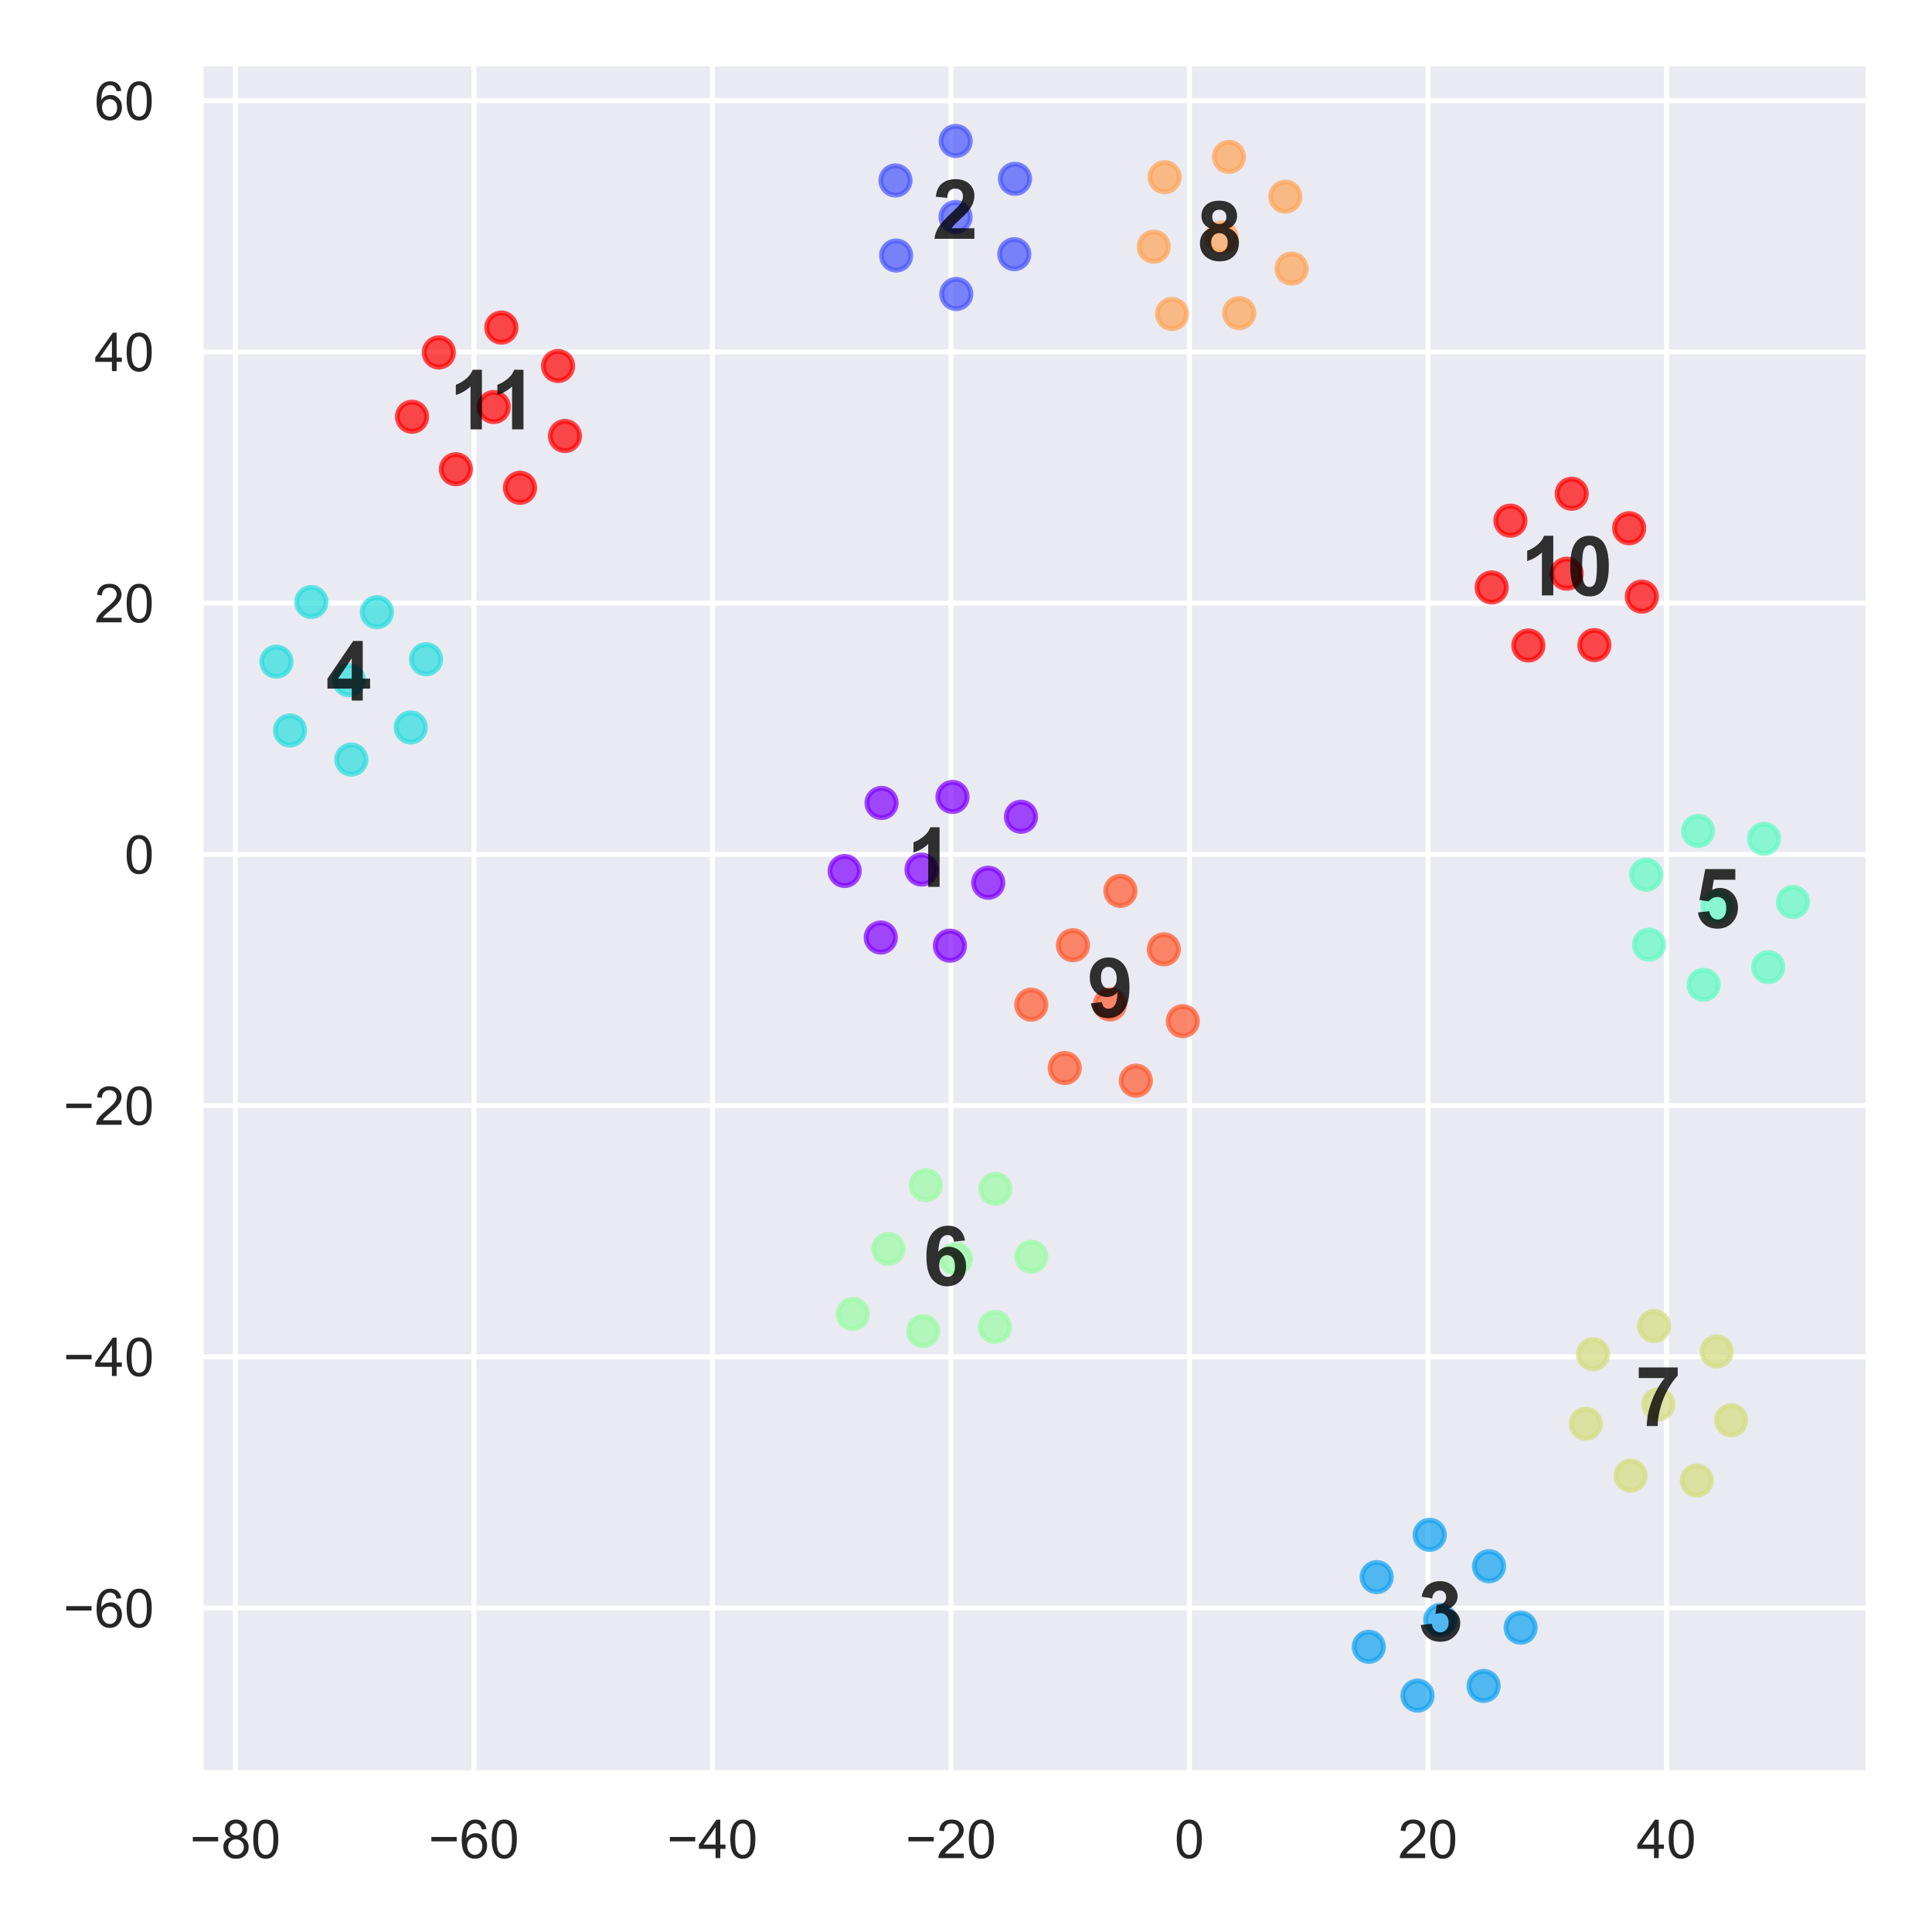 <?xml version="1.0" encoding="utf-8" standalone="no"?>
<!DOCTYPE svg PUBLIC "-//W3C//DTD SVG 1.1//EN"
  "http://www.w3.org/Graphics/SVG/1.1/DTD/svg11.dtd">
<!-- Created with matplotlib (https://matplotlib.org/) -->
<svg height="396pt" version="1.1" viewBox="0 0 396 396" width="396pt" xmlns="http://www.w3.org/2000/svg" xmlns:xlink="http://www.w3.org/1999/xlink">
 <defs>
  <style type="text/css">*{stroke-linecap:butt;stroke-linejoin:round;}</style>
 </defs>
 <g id="figure_1">
  <g id="patch_1">
   <path d="M 0 396 
L 396 396 
L 396 0 
L 0 0 
z
" style="fill:#ffffff;"/>
  </g>
  <g id="axes_1">
   <g id="patch_2">
    <path d="M 41.119 363.48 
L 383.04 363.48 
L 383.04 12.96 
L 41.119 12.96 
z
" style="fill:#eaeaf2;"/>
   </g>
   <g id="matplotlib.axis_1">
    <g id="xtick_1">
     <g id="line2d_1">
      <path clip-path="url(#p558b349520)" d="M 48.24 363.48 
L 48.24 12.96 
" style="fill:none;stroke:#ffffff;stroke-linecap:round;"/>
     </g>
     <g id="text_1">
      <!-- −80 -->
      <g style="fill:#262626;" transform="translate(38.911 380.854)scale(0.11 -0.11)">
       <defs>
        <path d="M 52.828 31.203 
L 5.562 31.203 
L 5.562 39.406 
L 52.828 39.406 
z
" id="ArialMT-8722"/>
        <path d="M 17.672 38.812 
Q 12.203 40.828 9.562 44.531 
Q 6.938 48.25 6.938 53.422 
Q 6.938 61.234 12.547 66.547 
Q 18.172 71.875 27.484 71.875 
Q 36.859 71.875 42.578 66.422 
Q 48.297 60.984 48.297 53.172 
Q 48.297 48.188 45.672 44.5 
Q 43.062 40.828 37.75 38.812 
Q 44.344 36.672 47.781 31.875 
Q 51.219 27.094 51.219 20.453 
Q 51.219 11.281 44.719 5.031 
Q 38.234 -1.219 27.641 -1.219 
Q 17.047 -1.219 10.547 5.047 
Q 4.047 11.328 4.047 20.703 
Q 4.047 27.688 7.594 32.391 
Q 11.141 37.109 17.672 38.812 
z
M 15.922 53.719 
Q 15.922 48.641 19.188 45.406 
Q 22.469 42.188 27.688 42.188 
Q 32.766 42.188 36.016 45.375 
Q 39.266 48.578 39.266 53.219 
Q 39.266 58.062 35.906 61.359 
Q 32.562 64.656 27.594 64.656 
Q 22.562 64.656 19.234 61.422 
Q 15.922 58.203 15.922 53.719 
z
M 13.094 20.656 
Q 13.094 16.891 14.875 13.375 
Q 16.656 9.859 20.172 7.922 
Q 23.688 6 27.734 6 
Q 34.031 6 38.125 10.047 
Q 42.234 14.109 42.234 20.359 
Q 42.234 26.703 38.016 30.859 
Q 33.797 35.016 27.438 35.016 
Q 21.234 35.016 17.156 30.906 
Q 13.094 26.812 13.094 20.656 
z
" id="ArialMT-56"/>
        <path d="M 4.156 35.297 
Q 4.156 48 6.766 55.734 
Q 9.375 63.484 14.516 67.672 
Q 19.672 71.875 27.484 71.875 
Q 33.25 71.875 37.594 69.547 
Q 41.938 67.234 44.766 62.859 
Q 47.609 58.5 49.219 52.219 
Q 50.828 45.953 50.828 35.297 
Q 50.828 22.703 48.234 14.969 
Q 45.656 7.234 40.5 3 
Q 35.359 -1.219 27.484 -1.219 
Q 17.141 -1.219 11.234 6.203 
Q 4.156 15.141 4.156 35.297 
z
M 13.188 35.297 
Q 13.188 17.672 17.312 11.828 
Q 21.438 6 27.484 6 
Q 33.547 6 37.672 11.859 
Q 41.797 17.719 41.797 35.297 
Q 41.797 52.984 37.672 58.781 
Q 33.547 64.594 27.391 64.594 
Q 21.344 64.594 17.719 59.469 
Q 13.188 52.938 13.188 35.297 
z
" id="ArialMT-48"/>
       </defs>
       <use xlink:href="#ArialMT-8722"/>
       <use x="58.398" xlink:href="#ArialMT-56"/>
       <use x="114.014" xlink:href="#ArialMT-48"/>
      </g>
     </g>
    </g>
    <g id="xtick_2">
     <g id="line2d_2">
      <path clip-path="url(#p558b349520)" d="M 97.131 363.48 
L 97.131 12.96 
" style="fill:none;stroke:#ffffff;stroke-linecap:round;"/>
     </g>
     <g id="text_2">
      <!-- −60 -->
      <g style="fill:#262626;" transform="translate(87.801 380.854)scale(0.11 -0.11)">
       <defs>
        <path d="M 49.75 54.047 
L 41.016 53.375 
Q 39.844 58.547 37.703 60.891 
Q 34.125 64.656 28.906 64.656 
Q 24.703 64.656 21.531 62.312 
Q 17.391 59.281 14.984 53.469 
Q 12.594 47.656 12.5 36.922 
Q 15.672 41.75 20.266 44.094 
Q 24.859 46.438 29.891 46.438 
Q 38.672 46.438 44.844 39.969 
Q 51.031 33.5 51.031 23.25 
Q 51.031 16.5 48.125 10.719 
Q 45.219 4.938 40.141 1.859 
Q 35.062 -1.219 28.609 -1.219 
Q 17.625 -1.219 10.688 6.859 
Q 3.766 14.938 3.766 33.5 
Q 3.766 54.25 11.422 63.672 
Q 18.109 71.875 29.438 71.875 
Q 37.891 71.875 43.281 67.141 
Q 48.688 62.406 49.75 54.047 
z
M 13.875 23.188 
Q 13.875 18.656 15.797 14.5 
Q 17.719 10.359 21.188 8.172 
Q 24.656 6 28.469 6 
Q 34.031 6 38.031 10.484 
Q 42.047 14.984 42.047 22.703 
Q 42.047 30.125 38.078 34.391 
Q 34.125 38.672 28.125 38.672 
Q 22.172 38.672 18.016 34.391 
Q 13.875 30.125 13.875 23.188 
z
" id="ArialMT-54"/>
       </defs>
       <use xlink:href="#ArialMT-8722"/>
       <use x="58.398" xlink:href="#ArialMT-54"/>
       <use x="114.014" xlink:href="#ArialMT-48"/>
      </g>
     </g>
    </g>
    <g id="xtick_3">
     <g id="line2d_3">
      <path clip-path="url(#p558b349520)" d="M 146.021 363.48 
L 146.021 12.96 
" style="fill:none;stroke:#ffffff;stroke-linecap:round;"/>
     </g>
     <g id="text_3">
      <!-- −40 -->
      <g style="fill:#262626;" transform="translate(136.692 380.854)scale(0.11 -0.11)">
       <defs>
        <path d="M 32.328 0 
L 32.328 17.141 
L 1.266 17.141 
L 1.266 25.203 
L 33.938 71.578 
L 41.109 71.578 
L 41.109 25.203 
L 50.781 25.203 
L 50.781 17.141 
L 41.109 17.141 
L 41.109 0 
z
M 32.328 25.203 
L 32.328 57.469 
L 9.906 25.203 
z
" id="ArialMT-52"/>
       </defs>
       <use xlink:href="#ArialMT-8722"/>
       <use x="58.398" xlink:href="#ArialMT-52"/>
       <use x="114.014" xlink:href="#ArialMT-48"/>
      </g>
     </g>
    </g>
    <g id="xtick_4">
     <g id="line2d_4">
      <path clip-path="url(#p558b349520)" d="M 194.911 363.48 
L 194.911 12.96 
" style="fill:none;stroke:#ffffff;stroke-linecap:round;"/>
     </g>
     <g id="text_4">
      <!-- −20 -->
      <g style="fill:#262626;" transform="translate(185.582 380.854)scale(0.11 -0.11)">
       <defs>
        <path d="M 50.344 8.453 
L 50.344 0 
L 3.031 0 
Q 2.938 3.172 4.047 6.109 
Q 5.859 10.938 9.828 15.625 
Q 13.812 20.312 21.344 26.469 
Q 33.016 36.031 37.109 41.625 
Q 41.219 47.219 41.219 52.203 
Q 41.219 57.422 37.469 61 
Q 33.734 64.594 27.734 64.594 
Q 21.391 64.594 17.578 60.781 
Q 13.766 56.984 13.719 50.25 
L 4.688 51.172 
Q 5.609 61.281 11.656 66.578 
Q 17.719 71.875 27.938 71.875 
Q 38.234 71.875 44.234 66.156 
Q 50.25 60.453 50.25 52 
Q 50.25 47.703 48.484 43.547 
Q 46.734 39.406 42.656 34.812 
Q 38.578 30.219 29.109 22.219 
Q 21.188 15.578 18.938 13.203 
Q 16.703 10.844 15.234 8.453 
z
" id="ArialMT-50"/>
       </defs>
       <use xlink:href="#ArialMT-8722"/>
       <use x="58.398" xlink:href="#ArialMT-50"/>
       <use x="114.014" xlink:href="#ArialMT-48"/>
      </g>
     </g>
    </g>
    <g id="xtick_5">
     <g id="line2d_5">
      <path clip-path="url(#p558b349520)" d="M 243.802 363.48 
L 243.802 12.96 
" style="fill:none;stroke:#ffffff;stroke-linecap:round;"/>
     </g>
     <g id="text_5">
      <!-- 0 -->
      <g style="fill:#262626;" transform="translate(240.743 380.854)scale(0.11 -0.11)">
       <use xlink:href="#ArialMT-48"/>
      </g>
     </g>
    </g>
    <g id="xtick_6">
     <g id="line2d_6">
      <path clip-path="url(#p558b349520)" d="M 292.692 363.48 
L 292.692 12.96 
" style="fill:none;stroke:#ffffff;stroke-linecap:round;"/>
     </g>
     <g id="text_6">
      <!-- 20 -->
      <g style="fill:#262626;" transform="translate(286.575 380.854)scale(0.11 -0.11)">
       <use xlink:href="#ArialMT-50"/>
       <use x="55.615" xlink:href="#ArialMT-48"/>
      </g>
     </g>
    </g>
    <g id="xtick_7">
     <g id="line2d_7">
      <path clip-path="url(#p558b349520)" d="M 341.582 363.48 
L 341.582 12.96 
" style="fill:none;stroke:#ffffff;stroke-linecap:round;"/>
     </g>
     <g id="text_7">
      <!-- 40 -->
      <g style="fill:#262626;" transform="translate(335.465 380.854)scale(0.11 -0.11)">
       <use xlink:href="#ArialMT-52"/>
       <use x="55.615" xlink:href="#ArialMT-48"/>
      </g>
     </g>
    </g>
   </g>
   <g id="matplotlib.axis_2">
    <g id="ytick_1">
     <g id="line2d_8">
      <path clip-path="url(#p558b349520)" d="M 41.119 329.6 
L 383.04 329.6 
" style="fill:none;stroke:#ffffff;stroke-linecap:round;"/>
     </g>
     <g id="text_8">
      <!-- −60 -->
      <g style="fill:#262626;" transform="translate(12.96 333.537)scale(0.11 -0.11)">
       <use xlink:href="#ArialMT-8722"/>
       <use x="58.398" xlink:href="#ArialMT-54"/>
       <use x="114.014" xlink:href="#ArialMT-48"/>
      </g>
     </g>
    </g>
    <g id="ytick_2">
     <g id="line2d_9">
      <path clip-path="url(#p558b349520)" d="M 41.119 278.105 
L 383.04 278.105 
" style="fill:none;stroke:#ffffff;stroke-linecap:round;"/>
     </g>
     <g id="text_9">
      <!-- −40 -->
      <g style="fill:#262626;" transform="translate(12.96 282.042)scale(0.11 -0.11)">
       <use xlink:href="#ArialMT-8722"/>
       <use x="58.398" xlink:href="#ArialMT-52"/>
       <use x="114.014" xlink:href="#ArialMT-48"/>
      </g>
     </g>
    </g>
    <g id="ytick_3">
     <g id="line2d_10">
      <path clip-path="url(#p558b349520)" d="M 41.119 226.61 
L 383.04 226.61 
" style="fill:none;stroke:#ffffff;stroke-linecap:round;"/>
     </g>
     <g id="text_10">
      <!-- −20 -->
      <g style="fill:#262626;" transform="translate(12.96 230.547)scale(0.11 -0.11)">
       <use xlink:href="#ArialMT-8722"/>
       <use x="58.398" xlink:href="#ArialMT-50"/>
       <use x="114.014" xlink:href="#ArialMT-48"/>
      </g>
     </g>
    </g>
    <g id="ytick_4">
     <g id="line2d_11">
      <path clip-path="url(#p558b349520)" d="M 41.119 175.116 
L 383.04 175.116 
" style="fill:none;stroke:#ffffff;stroke-linecap:round;"/>
     </g>
     <g id="text_11">
      <!-- 0 -->
      <g style="fill:#262626;" transform="translate(25.502 179.052)scale(0.11 -0.11)">
       <use xlink:href="#ArialMT-48"/>
      </g>
     </g>
    </g>
    <g id="ytick_5">
     <g id="line2d_12">
      <path clip-path="url(#p558b349520)" d="M 41.119 123.621 
L 383.04 123.621 
" style="fill:none;stroke:#ffffff;stroke-linecap:round;"/>
     </g>
     <g id="text_12">
      <!-- 20 -->
      <g style="fill:#262626;" transform="translate(19.385 127.558)scale(0.11 -0.11)">
       <use xlink:href="#ArialMT-50"/>
       <use x="55.615" xlink:href="#ArialMT-48"/>
      </g>
     </g>
    </g>
    <g id="ytick_6">
     <g id="line2d_13">
      <path clip-path="url(#p558b349520)" d="M 41.119 72.126 
L 383.04 72.126 
" style="fill:none;stroke:#ffffff;stroke-linecap:round;"/>
     </g>
     <g id="text_13">
      <!-- 40 -->
      <g style="fill:#262626;" transform="translate(19.385 76.063)scale(0.11 -0.11)">
       <use xlink:href="#ArialMT-52"/>
       <use x="55.615" xlink:href="#ArialMT-48"/>
      </g>
     </g>
    </g>
    <g id="ytick_7">
     <g id="line2d_14">
      <path clip-path="url(#p558b349520)" d="M 41.119 20.631 
L 383.04 20.631 
" style="fill:none;stroke:#ffffff;stroke-linecap:round;"/>
     </g>
     <g id="text_14">
      <!-- 60 -->
      <g style="fill:#262626;" transform="translate(19.385 24.568)scale(0.11 -0.11)">
       <use xlink:href="#ArialMT-54"/>
       <use x="55.615" xlink:href="#ArialMT-48"/>
      </g>
     </g>
    </g>
   </g>
   <g id="PathCollection_1">
    <defs>
     <path d="M 0 3 
C 0.796 3 1.559 2.684 2.121 2.121 
C 2.684 1.559 3 0.796 3 0 
C 3 -0.796 2.684 -1.559 2.121 -2.121 
C 1.559 -2.684 0.796 -3 0 -3 
C -0.796 -3 -1.559 -2.684 -2.121 -2.121 
C -2.684 -1.559 -3 -0.796 -3 0 
C -3 0.796 -2.684 1.559 -2.121 2.121 
C -1.559 2.684 -0.796 3 0 3 
z
" id="m16066dc196" style="stroke:#8000ff;stroke-opacity:0.7;"/>
    </defs>
    <g clip-path="url(#p558b349520)">
     <use style="fill:#8000ff;fill-opacity:0.7;stroke:#8000ff;stroke-opacity:0.7;" x="194.699" xlink:href="#m16066dc196" y="193.841"/>
     <use style="fill:#8000ff;fill-opacity:0.7;stroke:#8000ff;stroke-opacity:0.7;" x="180.525" xlink:href="#m16066dc196" y="192.158"/>
     <use style="fill:#8000ff;fill-opacity:0.7;stroke:#8000ff;stroke-opacity:0.7;" x="180.69" xlink:href="#m16066dc196" y="164.579"/>
     <use style="fill:#8000ff;fill-opacity:0.7;stroke:#8000ff;stroke-opacity:0.7;" x="195.23" xlink:href="#m16066dc196" y="163.347"/>
     <use style="fill:#8000ff;fill-opacity:0.7;stroke:#8000ff;stroke-opacity:0.7;" x="202.56" xlink:href="#m16066dc196" y="180.935"/>
     <use style="fill:#8000ff;fill-opacity:0.7;stroke:#8000ff;stroke-opacity:0.7;" x="188.881" xlink:href="#m16066dc196" y="178.232"/>
     <use style="fill:#8000ff;fill-opacity:0.7;stroke:#8000ff;stroke-opacity:0.7;" x="209.264" xlink:href="#m16066dc196" y="167.409"/>
     <use style="fill:#8000ff;fill-opacity:0.7;stroke:#8000ff;stroke-opacity:0.7;" x="173.128" xlink:href="#m16066dc196" y="178.523"/>
    </g>
   </g>
   <g id="PathCollection_2">
    <defs>
     <path d="M 0 3 
C 0.796 3 1.559 2.684 2.121 2.121 
C 2.684 1.559 3 0.796 3 0 
C 3 -0.796 2.684 -1.559 2.121 -2.121 
C 1.559 -2.684 0.796 -3 0 -3 
C -0.796 -3 -1.559 -2.684 -2.121 -2.121 
C -2.684 -1.559 -3 -0.796 -3 0 
C -3 0.796 -2.684 1.559 -2.121 2.121 
C -1.559 2.684 -0.796 3 0 3 
z
" id="m32c83f3b11" style="stroke:#4856fb;stroke-opacity:0.7;"/>
    </defs>
    <g clip-path="url(#p558b349520)">
     <use style="fill:#4856fb;fill-opacity:0.7;stroke:#4856fb;stroke-opacity:0.7;" x="183.541" xlink:href="#m32c83f3b11" y="36.99"/>
     <use style="fill:#4856fb;fill-opacity:0.7;stroke:#4856fb;stroke-opacity:0.7;" x="183.68" xlink:href="#m32c83f3b11" y="52.373"/>
     <use style="fill:#4856fb;fill-opacity:0.7;stroke:#4856fb;stroke-opacity:0.7;" x="207.901" xlink:href="#m32c83f3b11" y="52.099"/>
     <use style="fill:#4856fb;fill-opacity:0.7;stroke:#4856fb;stroke-opacity:0.7;" x="208.037" xlink:href="#m32c83f3b11" y="36.654"/>
     <use style="fill:#4856fb;fill-opacity:0.7;stroke:#4856fb;stroke-opacity:0.7;" x="195.858" xlink:href="#m32c83f3b11" y="44.492"/>
     <use style="fill:#4856fb;fill-opacity:0.7;stroke:#4856fb;stroke-opacity:0.7;" x="195.883" xlink:href="#m32c83f3b11" y="28.893"/>
     <use style="fill:#4856fb;fill-opacity:0.7;stroke:#4856fb;stroke-opacity:0.7;" x="196.009" xlink:href="#m32c83f3b11" y="60.257"/>
    </g>
   </g>
   <g id="PathCollection_3">
    <defs>
     <path d="M 0 3 
C 0.796 3 1.559 2.684 2.121 2.121 
C 2.684 1.559 3 0.796 3 0 
C 3 -0.796 2.684 -1.559 2.121 -2.121 
C 1.559 -2.684 0.796 -3 0 -3 
C -0.796 -3 -1.559 -2.684 -2.121 -2.121 
C -2.684 -1.559 -3 -0.796 -3 0 
C -3 0.796 -2.684 1.559 -2.121 2.121 
C -1.559 2.684 -0.796 3 0 3 
z
" id="m7071dc81ec" style="stroke:#10a2f0;stroke-opacity:0.7;"/>
    </defs>
    <g clip-path="url(#p558b349520)">
     <use style="fill:#10a2f0;fill-opacity:0.7;stroke:#10a2f0;stroke-opacity:0.7;" x="311.676" xlink:href="#m7071dc81ec" y="333.621"/>
     <use style="fill:#10a2f0;fill-opacity:0.7;stroke:#10a2f0;stroke-opacity:0.7;" x="295.209" xlink:href="#m7071dc81ec" y="332.046"/>
     <use style="fill:#10a2f0;fill-opacity:0.7;stroke:#10a2f0;stroke-opacity:0.7;" x="290.543" xlink:href="#m7071dc81ec" y="347.547"/>
     <use style="fill:#10a2f0;fill-opacity:0.7;stroke:#10a2f0;stroke-opacity:0.7;" x="305.199" xlink:href="#m7071dc81ec" y="321.027"/>
     <use style="fill:#10a2f0;fill-opacity:0.7;stroke:#10a2f0;stroke-opacity:0.7;" x="293.044" xlink:href="#m7071dc81ec" y="314.591"/>
     <use style="fill:#10a2f0;fill-opacity:0.7;stroke:#10a2f0;stroke-opacity:0.7;" x="304.092" xlink:href="#m7071dc81ec" y="345.565"/>
     <use style="fill:#10a2f0;fill-opacity:0.7;stroke:#10a2f0;stroke-opacity:0.7;" x="282.176" xlink:href="#m7071dc81ec" y="323.253"/>
     <use style="fill:#10a2f0;fill-opacity:0.7;stroke:#10a2f0;stroke-opacity:0.7;" x="280.56" xlink:href="#m7071dc81ec" y="337.544"/>
    </g>
   </g>
   <g id="PathCollection_4">
    <defs>
     <path d="M 0 3 
C 0.796 3 1.559 2.684 2.121 2.121 
C 2.684 1.559 3 0.796 3 0 
C 3 -0.796 2.684 -1.559 2.121 -2.121 
C 1.559 -2.684 0.796 -3 0 -3 
C -0.796 -3 -1.559 -2.684 -2.121 -2.121 
C -2.684 -1.559 -3 -0.796 -3 0 
C -3 0.796 -2.684 1.559 -2.121 2.121 
C -1.559 2.684 -0.796 3 0 3 
z
" id="m2273df72e9" style="stroke:#2adddd;stroke-opacity:0.7;"/>
    </defs>
    <g clip-path="url(#p558b349520)">
     <use style="fill:#2adddd;fill-opacity:0.7;stroke:#2adddd;stroke-opacity:0.7;" x="59.434" xlink:href="#m2273df72e9" y="149.714"/>
     <use style="fill:#2adddd;fill-opacity:0.7;stroke:#2adddd;stroke-opacity:0.7;" x="87.329" xlink:href="#m2273df72e9" y="135.121"/>
     <use style="fill:#2adddd;fill-opacity:0.7;stroke:#2adddd;stroke-opacity:0.7;" x="84.186" xlink:href="#m2273df72e9" y="149.1"/>
     <use style="fill:#2adddd;fill-opacity:0.7;stroke:#2adddd;stroke-opacity:0.7;" x="56.661" xlink:href="#m2273df72e9" y="135.623"/>
     <use style="fill:#2adddd;fill-opacity:0.7;stroke:#2adddd;stroke-opacity:0.7;" x="77.254" xlink:href="#m2273df72e9" y="125.479"/>
     <use style="fill:#2adddd;fill-opacity:0.7;stroke:#2adddd;stroke-opacity:0.7;" x="71.515" xlink:href="#m2273df72e9" y="139.419"/>
     <use style="fill:#2adddd;fill-opacity:0.7;stroke:#2adddd;stroke-opacity:0.7;" x="63.814" xlink:href="#m2273df72e9" y="123.391"/>
     <use style="fill:#2adddd;fill-opacity:0.7;stroke:#2adddd;stroke-opacity:0.7;" x="72.004" xlink:href="#m2273df72e9" y="155.685"/>
    </g>
   </g>
   <g id="PathCollection_5">
    <defs>
     <path d="M 0 3 
C 0.796 3 1.559 2.684 2.121 2.121 
C 2.684 1.559 3 0.796 3 0 
C 3 -0.796 2.684 -1.559 2.121 -2.121 
C 1.559 -2.684 0.796 -3 0 -3 
C -0.796 -3 -1.559 -2.684 -2.121 -2.121 
C -2.684 -1.559 -3 -0.796 -3 0 
C -3 0.796 -2.684 1.559 -2.121 2.121 
C -1.559 2.684 -0.796 3 0 3 
z
" id="m0b5715cdee" style="stroke:#62fbc4;stroke-opacity:0.7;"/>
    </defs>
    <g clip-path="url(#p558b349520)">
     <use style="fill:#62fbc4;fill-opacity:0.7;stroke:#62fbc4;stroke-opacity:0.7;" x="349.186" xlink:href="#m0b5715cdee" y="201.852"/>
     <use style="fill:#62fbc4;fill-opacity:0.7;stroke:#62fbc4;stroke-opacity:0.7;" x="362.43" xlink:href="#m0b5715cdee" y="198.229"/>
     <use style="fill:#62fbc4;fill-opacity:0.7;stroke:#62fbc4;stroke-opacity:0.7;" x="337.393" xlink:href="#m0b5715cdee" y="179.289"/>
     <use style="fill:#62fbc4;fill-opacity:0.7;stroke:#62fbc4;stroke-opacity:0.7;" x="352.006" xlink:href="#m0b5715cdee" y="185.767"/>
     <use style="fill:#62fbc4;fill-opacity:0.7;stroke:#62fbc4;stroke-opacity:0.7;" x="348.04" xlink:href="#m0b5715cdee" y="170.318"/>
     <use style="fill:#62fbc4;fill-opacity:0.7;stroke:#62fbc4;stroke-opacity:0.7;" x="337.998" xlink:href="#m0b5715cdee" y="193.635"/>
     <use style="fill:#62fbc4;fill-opacity:0.7;stroke:#62fbc4;stroke-opacity:0.7;" x="367.498" xlink:href="#m0b5715cdee" y="184.877"/>
     <use style="fill:#62fbc4;fill-opacity:0.7;stroke:#62fbc4;stroke-opacity:0.7;" x="361.573" xlink:href="#m0b5715cdee" y="171.93"/>
    </g>
   </g>
   <g id="PathCollection_6">
    <defs>
     <path d="M 0 3 
C 0.796 3 1.559 2.684 2.121 2.121 
C 2.684 1.559 3 0.796 3 0 
C 3 -0.796 2.684 -1.559 2.121 -2.121 
C 1.559 -2.684 0.796 -3 0 -3 
C -0.796 -3 -1.559 -2.684 -2.121 -2.121 
C -2.684 -1.559 -3 -0.796 -3 0 
C -3 0.796 -2.684 1.559 -2.121 2.121 
C -1.559 2.684 -0.796 3 0 3 
z
" id="m8423395caa" style="stroke:#9bfba5;stroke-opacity:0.7;"/>
    </defs>
    <g clip-path="url(#p558b349520)">
     <use style="fill:#9bfba5;fill-opacity:0.7;stroke:#9bfba5;stroke-opacity:0.7;" x="195.926" xlink:href="#m8423395caa" y="258.02"/>
     <use style="fill:#9bfba5;fill-opacity:0.7;stroke:#9bfba5;stroke-opacity:0.7;" x="211.393" xlink:href="#m8423395caa" y="257.585"/>
     <use style="fill:#9bfba5;fill-opacity:0.7;stroke:#9bfba5;stroke-opacity:0.7;" x="174.796" xlink:href="#m8423395caa" y="269.316"/>
     <use style="fill:#9bfba5;fill-opacity:0.7;stroke:#9bfba5;stroke-opacity:0.7;" x="203.927" xlink:href="#m8423395caa" y="271.977"/>
     <use style="fill:#9bfba5;fill-opacity:0.7;stroke:#9bfba5;stroke-opacity:0.7;" x="182.09" xlink:href="#m8423395caa" y="255.995"/>
     <use style="fill:#9bfba5;fill-opacity:0.7;stroke:#9bfba5;stroke-opacity:0.7;" x="189.229" xlink:href="#m8423395caa" y="272.83"/>
     <use style="fill:#9bfba5;fill-opacity:0.7;stroke:#9bfba5;stroke-opacity:0.7;" x="189.771" xlink:href="#m8423395caa" y="242.916"/>
     <use style="fill:#9bfba5;fill-opacity:0.7;stroke:#9bfba5;stroke-opacity:0.7;" x="204.029" xlink:href="#m8423395caa" y="243.673"/>
    </g>
   </g>
   <g id="PathCollection_7">
    <defs>
     <path d="M 0 3 
C 0.796 3 1.559 2.684 2.121 2.121 
C 2.684 1.559 3 0.796 3 0 
C 3 -0.796 2.684 -1.559 2.121 -2.121 
C 1.559 -2.684 0.796 -3 0 -3 
C -0.796 -3 -1.559 -2.684 -2.121 -2.121 
C -2.684 -1.559 -3 -0.796 -3 0 
C -3 0.796 -2.684 1.559 -2.121 2.121 
C -1.559 2.684 -0.796 3 0 3 
z
" id="m6dae832bf9" style="stroke:#d4dd80;stroke-opacity:0.7;"/>
    </defs>
    <g clip-path="url(#p558b349520)">
     <use style="fill:#d4dd80;fill-opacity:0.7;stroke:#d4dd80;stroke-opacity:0.7;" x="326.52" xlink:href="#m6dae832bf9" y="277.565"/>
     <use style="fill:#d4dd80;fill-opacity:0.7;stroke:#d4dd80;stroke-opacity:0.7;" x="351.865" xlink:href="#m6dae832bf9" y="277.011"/>
     <use style="fill:#d4dd80;fill-opacity:0.7;stroke:#d4dd80;stroke-opacity:0.7;" x="325.036" xlink:href="#m6dae832bf9" y="291.823"/>
     <use style="fill:#d4dd80;fill-opacity:0.7;stroke:#d4dd80;stroke-opacity:0.7;" x="347.791" xlink:href="#m6dae832bf9" y="303.467"/>
     <use style="fill:#d4dd80;fill-opacity:0.7;stroke:#d4dd80;stroke-opacity:0.7;" x="334.214" xlink:href="#m6dae832bf9" y="302.464"/>
     <use style="fill:#d4dd80;fill-opacity:0.7;stroke:#d4dd80;stroke-opacity:0.7;" x="354.827" xlink:href="#m6dae832bf9" y="291.113"/>
     <use style="fill:#d4dd80;fill-opacity:0.7;stroke:#d4dd80;stroke-opacity:0.7;" x="339.047" xlink:href="#m6dae832bf9" y="271.801"/>
     <use style="fill:#d4dd80;fill-opacity:0.7;stroke:#d4dd80;stroke-opacity:0.7;" x="339.905" xlink:href="#m6dae832bf9" y="287.833"/>
    </g>
   </g>
   <g id="PathCollection_8">
    <defs>
     <path d="M 0 3 
C 0.796 3 1.559 2.684 2.121 2.121 
C 2.684 1.559 3 0.796 3 0 
C 3 -0.796 2.684 -1.559 2.121 -2.121 
C 1.559 -2.684 0.796 -3 0 -3 
C -0.796 -3 -1.559 -2.684 -2.121 -2.121 
C -2.684 -1.559 -3 -0.796 -3 0 
C -3 0.796 -2.684 1.559 -2.121 2.121 
C -1.559 2.684 -0.796 3 0 3 
z
" id="m4ea91d87dc" style="stroke:#ffa558;stroke-opacity:0.7;"/>
    </defs>
    <g clip-path="url(#p558b349520)">
     <use style="fill:#ffa558;fill-opacity:0.7;stroke:#ffa558;stroke-opacity:0.7;" x="250.401" xlink:href="#m4ea91d87dc" y="48.658"/>
     <use style="fill:#ffa558;fill-opacity:0.7;stroke:#ffa558;stroke-opacity:0.7;" x="264.734" xlink:href="#m4ea91d87dc" y="55.049"/>
     <use style="fill:#ffa558;fill-opacity:0.7;stroke:#ffa558;stroke-opacity:0.7;" x="236.485" xlink:href="#m4ea91d87dc" y="50.566"/>
     <use style="fill:#ffa558;fill-opacity:0.7;stroke:#ffa558;stroke-opacity:0.7;" x="253.993" xlink:href="#m4ea91d87dc" y="64.184"/>
     <use style="fill:#ffa558;fill-opacity:0.7;stroke:#ffa558;stroke-opacity:0.7;" x="251.894" xlink:href="#m4ea91d87dc" y="32.155"/>
     <use style="fill:#ffa558;fill-opacity:0.7;stroke:#ffa558;stroke-opacity:0.7;" x="263.455" xlink:href="#m4ea91d87dc" y="40.305"/>
     <use style="fill:#ffa558;fill-opacity:0.7;stroke:#ffa558;stroke-opacity:0.7;" x="238.709" xlink:href="#m4ea91d87dc" y="36.312"/>
     <use style="fill:#ffa558;fill-opacity:0.7;stroke:#ffa558;stroke-opacity:0.7;" x="240.225" xlink:href="#m4ea91d87dc" y="64.347"/>
    </g>
   </g>
   <g id="PathCollection_9">
    <defs>
     <path d="M 0 3 
C 0.796 3 1.559 2.684 2.121 2.121 
C 2.684 1.559 3 0.796 3 0 
C 3 -0.796 2.684 -1.559 2.121 -2.121 
C 1.559 -2.684 0.796 -3 0 -3 
C -0.796 -3 -1.559 -2.684 -2.121 -2.121 
C -2.684 -1.559 -3 -0.796 -3 0 
C -3 0.796 -2.684 1.559 -2.121 2.121 
C -1.559 2.684 -0.796 3 0 3 
z
" id="m3d0bba672f" style="stroke:#ff592d;stroke-opacity:0.7;"/>
    </defs>
    <g clip-path="url(#p558b349520)">
     <use style="fill:#ff592d;fill-opacity:0.7;stroke:#ff592d;stroke-opacity:0.7;" x="219.925" xlink:href="#m3d0bba672f" y="193.736"/>
     <use style="fill:#ff592d;fill-opacity:0.7;stroke:#ff592d;stroke-opacity:0.7;" x="211.382" xlink:href="#m3d0bba672f" y="205.928"/>
     <use style="fill:#ff592d;fill-opacity:0.7;stroke:#ff592d;stroke-opacity:0.7;" x="232.81" xlink:href="#m3d0bba672f" y="221.498"/>
     <use style="fill:#ff592d;fill-opacity:0.7;stroke:#ff592d;stroke-opacity:0.7;" x="229.648" xlink:href="#m3d0bba672f" y="182.606"/>
     <use style="fill:#ff592d;fill-opacity:0.7;stroke:#ff592d;stroke-opacity:0.7;" x="218.232" xlink:href="#m3d0bba672f" y="218.914"/>
     <use style="fill:#ff592d;fill-opacity:0.7;stroke:#ff592d;stroke-opacity:0.7;" x="238.547" xlink:href="#m3d0bba672f" y="194.579"/>
     <use style="fill:#ff592d;fill-opacity:0.7;stroke:#ff592d;stroke-opacity:0.7;" x="227.509" xlink:href="#m3d0bba672f" y="205.881"/>
     <use style="fill:#ff592d;fill-opacity:0.7;stroke:#ff592d;stroke-opacity:0.7;" x="242.439" xlink:href="#m3d0bba672f" y="209.306"/>
    </g>
   </g>
   <g id="PathCollection_10">
    <defs>
     <path d="M 0 3 
C 0.796 3 1.559 2.684 2.121 2.121 
C 2.684 1.559 3 0.796 3 0 
C 3 -0.796 2.684 -1.559 2.121 -2.121 
C 1.559 -2.684 0.796 -3 0 -3 
C -0.796 -3 -1.559 -2.684 -2.121 -2.121 
C -2.684 -1.559 -3 -0.796 -3 0 
C -3 0.796 -2.684 1.559 -2.121 2.121 
C -1.559 2.684 -0.796 3 0 3 
z
" id="m40d0a3bd98" style="stroke:#ff0000;stroke-opacity:0.7;"/>
    </defs>
    <g clip-path="url(#p558b349520)">
     <use style="fill:#ff0000;fill-opacity:0.7;stroke:#ff0000;stroke-opacity:0.7;" x="321.12" xlink:href="#m40d0a3bd98" y="117.594"/>
     <use style="fill:#ff0000;fill-opacity:0.7;stroke:#ff0000;stroke-opacity:0.7;" x="333.925" xlink:href="#m40d0a3bd98" y="108.271"/>
     <use style="fill:#ff0000;fill-opacity:0.7;stroke:#ff0000;stroke-opacity:0.7;" x="309.585" xlink:href="#m40d0a3bd98" y="106.722"/>
     <use style="fill:#ff0000;fill-opacity:0.7;stroke:#ff0000;stroke-opacity:0.7;" x="313.263" xlink:href="#m40d0a3bd98" y="132.306"/>
     <use style="fill:#ff0000;fill-opacity:0.7;stroke:#ff0000;stroke-opacity:0.7;" x="322.151" xlink:href="#m40d0a3bd98" y="101.201"/>
     <use style="fill:#ff0000;fill-opacity:0.7;stroke:#ff0000;stroke-opacity:0.7;" x="336.524" xlink:href="#m40d0a3bd98" y="122.288"/>
     <use style="fill:#ff0000;fill-opacity:0.7;stroke:#ff0000;stroke-opacity:0.7;" x="326.798" xlink:href="#m40d0a3bd98" y="132.218"/>
     <use style="fill:#ff0000;fill-opacity:0.7;stroke:#ff0000;stroke-opacity:0.7;" x="305.739" xlink:href="#m40d0a3bd98" y="120.411"/>
    </g>
   </g>
   <g id="PathCollection_11">
    <g clip-path="url(#p558b349520)">
     <use style="fill:#ff0000;fill-opacity:0.7;stroke:#ff0000;stroke-opacity:0.7;" x="101.209" xlink:href="#m40d0a3bd98" y="83.427"/>
     <use style="fill:#ff0000;fill-opacity:0.7;stroke:#ff0000;stroke-opacity:0.7;" x="84.447" xlink:href="#m40d0a3bd98" y="85.421"/>
     <use style="fill:#ff0000;fill-opacity:0.7;stroke:#ff0000;stroke-opacity:0.7;" x="115.797" xlink:href="#m40d0a3bd98" y="89.365"/>
     <use style="fill:#ff0000;fill-opacity:0.7;stroke:#ff0000;stroke-opacity:0.7;" x="102.759" xlink:href="#m40d0a3bd98" y="67.142"/>
     <use style="fill:#ff0000;fill-opacity:0.7;stroke:#ff0000;stroke-opacity:0.7;" x="89.941" xlink:href="#m40d0a3bd98" y="72.242"/>
     <use style="fill:#ff0000;fill-opacity:0.7;stroke:#ff0000;stroke-opacity:0.7;" x="114.383" xlink:href="#m40d0a3bd98" y="75.017"/>
     <use style="fill:#ff0000;fill-opacity:0.7;stroke:#ff0000;stroke-opacity:0.7;" x="106.584" xlink:href="#m40d0a3bd98" y="99.98"/>
     <use style="fill:#ff0000;fill-opacity:0.7;stroke:#ff0000;stroke-opacity:0.7;" x="93.447" xlink:href="#m40d0a3bd98" y="96.176"/>
    </g>
   </g>
   <g id="PathCollection_12"/>
   <g id="patch_3">
    <path d="M 41.119 363.48 
L 41.119 12.96 
" style="fill:none;stroke:#ffffff;stroke-linecap:square;stroke-linejoin:miter;stroke-width:1.25;"/>
   </g>
   <g id="patch_4">
    <path d="M 383.04 363.48 
L 383.04 12.96 
" style="fill:none;stroke:#ffffff;stroke-linecap:square;stroke-linejoin:miter;stroke-width:1.25;"/>
   </g>
   <g id="patch_5">
    <path d="M 41.119 363.48 
L 383.04 363.48 
" style="fill:none;stroke:#ffffff;stroke-linecap:square;stroke-linejoin:miter;stroke-width:1.25;"/>
   </g>
   <g id="patch_6">
    <path d="M 41.119 12.96 
L 383.04 12.96 
" style="fill:none;stroke:#ffffff;stroke-linecap:square;stroke-linejoin:miter;stroke-width:1.25;"/>
   </g>
   <g id="text_15">
    <!-- 1 -->
    <g style="opacity:0.8;" transform="translate(185.895 181.785)scale(0.17 -0.17)">
     <defs>
      <path d="M 39.359 0 
L 25.641 0 
L 25.641 51.703 
Q 18.109 44.672 7.906 41.312 
L 7.906 53.766 
Q 13.281 55.516 19.578 60.422 
Q 25.875 65.328 28.219 71.875 
L 39.359 71.875 
z
" id="Arial-BoldMT-49"/>
     </defs>
     <use xlink:href="#Arial-BoldMT-49"/>
    </g>
   </g>
   <g id="text_16">
    <!-- 2 -->
    <g style="opacity:0.8;" transform="translate(191.117 48.944)scale(0.17 -0.17)">
     <defs>
      <path d="M 50.594 12.75 
L 50.594 0 
L 2.484 0 
Q 3.266 7.234 7.172 13.703 
Q 11.078 20.172 22.609 30.859 
Q 31.891 39.5 33.984 42.578 
Q 36.812 46.828 36.812 50.984 
Q 36.812 55.562 34.344 58.031 
Q 31.891 60.5 27.547 60.5 
Q 23.25 60.5 20.703 57.906 
Q 18.172 55.328 17.781 49.312 
L 4.109 50.688 
Q 5.328 62.016 11.766 66.938 
Q 18.219 71.875 27.875 71.875 
Q 38.484 71.875 44.531 66.156 
Q 50.594 60.453 50.594 51.953 
Q 50.594 47.125 48.859 42.75 
Q 47.125 38.375 43.359 33.594 
Q 40.875 30.422 34.375 24.453 
Q 27.875 18.5 26.141 16.547 
Q 24.422 14.594 23.344 12.75 
z
" id="Arial-BoldMT-50"/>
     </defs>
     <use xlink:href="#Arial-BoldMT-50"/>
    </g>
   </g>
   <g id="text_17">
    <!-- 3 -->
    <g style="opacity:0.8;" transform="translate(290.585 336.306)scale(0.17 -0.17)">
     <defs>
      <path d="M 3.766 19 
L 17.047 20.609 
Q 17.672 15.531 20.453 12.844 
Q 23.25 10.156 27.203 10.156 
Q 31.453 10.156 34.344 13.375 
Q 37.25 16.609 37.25 22.078 
Q 37.25 27.25 34.469 30.266 
Q 31.688 33.297 27.688 33.297 
Q 25.047 33.297 21.391 32.281 
L 22.906 43.453 
Q 28.469 43.312 31.391 45.875 
Q 34.328 48.438 34.328 52.688 
Q 34.328 56.297 32.172 58.438 
Q 30.031 60.594 26.469 60.594 
Q 22.953 60.594 20.453 58.156 
Q 17.969 55.719 17.438 51.031 
L 4.781 53.172 
Q 6.109 59.672 8.766 63.547 
Q 11.422 67.438 16.188 69.656 
Q 20.953 71.875 26.859 71.875 
Q 36.969 71.875 43.062 65.438 
Q 48.094 60.156 48.094 53.516 
Q 48.094 44.094 37.797 38.484 
Q 43.953 37.156 47.625 32.562 
Q 51.312 27.984 51.312 21.484 
Q 51.312 12.062 44.422 5.422 
Q 37.547 -1.219 27.297 -1.219 
Q 17.578 -1.219 11.172 4.375 
Q 4.781 9.969 3.766 19 
z
" id="Arial-BoldMT-51"/>
     </defs>
     <use xlink:href="#Arial-BoldMT-51"/>
    </g>
   </g>
   <g id="text_18">
    <!-- 4 -->
    <g style="opacity:0.8;" transform="translate(66.798 143.598)scale(0.17 -0.17)">
     <defs>
      <path d="M 31.156 0 
L 31.156 14.406 
L 1.859 14.406 
L 1.859 26.422 
L 32.906 71.875 
L 44.438 71.875 
L 44.438 26.469 
L 53.328 26.469 
L 53.328 14.406 
L 44.438 14.406 
L 44.438 0 
z
M 31.156 26.469 
L 31.156 50.922 
L 14.703 26.469 
z
" id="Arial-BoldMT-52"/>
     </defs>
     <use xlink:href="#Arial-BoldMT-52"/>
    </g>
   </g>
   <g id="text_19">
    <!-- 5 -->
    <g style="opacity:0.8;" transform="translate(347.289 190.144)scale(0.17 -0.17)">
     <defs>
      <path d="M 4.438 18.406 
L 18.109 19.828 
Q 18.703 15.188 21.578 12.469 
Q 24.469 9.766 28.219 9.766 
Q 32.516 9.766 35.5 13.25 
Q 38.484 16.75 38.484 23.781 
Q 38.484 30.375 35.516 33.672 
Q 32.562 36.969 27.828 36.969 
Q 21.922 36.969 17.234 31.734 
L 6.109 33.344 
L 13.141 70.609 
L 49.422 70.609 
L 49.422 57.766 
L 23.531 57.766 
L 21.391 45.609 
Q 25.984 47.906 30.766 47.906 
Q 39.891 47.906 46.234 41.266 
Q 52.594 34.625 52.594 24.031 
Q 52.594 15.188 47.469 8.25 
Q 40.484 -1.219 28.078 -1.219 
Q 18.172 -1.219 11.922 4.094 
Q 5.672 9.422 4.438 18.406 
z
" id="Arial-BoldMT-53"/>
     </defs>
     <use xlink:href="#Arial-BoldMT-53"/>
    </g>
   </g>
   <g id="text_20">
    <!-- 6 -->
    <g style="opacity:0.8;" transform="translate(189.168 263.446)scale(0.17 -0.17)">
     <defs>
      <path d="M 50.734 54.047 
L 37.453 52.594 
Q 36.969 56.688 34.906 58.641 
Q 32.859 60.594 29.594 60.594 
Q 25.25 60.594 22.234 56.688 
Q 19.234 52.781 18.453 40.438 
Q 23.578 46.484 31.203 46.484 
Q 39.797 46.484 45.922 39.938 
Q 52.047 33.406 52.047 23.047 
Q 52.047 12.062 45.594 5.422 
Q 39.156 -1.219 29.047 -1.219 
Q 18.219 -1.219 11.234 7.203 
Q 4.25 15.625 4.25 34.812 
Q 4.25 54.5 11.516 63.188 
Q 18.797 71.875 30.422 71.875 
Q 38.578 71.875 43.922 67.312 
Q 49.266 62.75 50.734 54.047 
z
M 19.625 24.125 
Q 19.625 17.438 22.703 13.797 
Q 25.781 10.156 29.734 10.156 
Q 33.547 10.156 36.078 13.125 
Q 38.625 16.109 38.625 22.906 
Q 38.625 29.891 35.891 33.125 
Q 33.156 36.375 29.047 36.375 
Q 25.094 36.375 22.359 33.266 
Q 19.625 30.172 19.625 24.125 
z
" id="Arial-BoldMT-54"/>
     </defs>
     <use xlink:href="#Arial-BoldMT-54"/>
    </g>
   </g>
   <g id="text_21">
    <!-- 7 -->
    <g style="opacity:0.8;" transform="translate(335.174 292.291)scale(0.17 -0.17)">
     <defs>
      <path d="M 4.25 57.859 
L 4.25 70.609 
L 51.172 70.609 
L 51.172 60.641 
Q 45.359 54.938 39.344 44.234 
Q 33.344 33.547 30.188 21.5 
Q 27.047 9.469 27.094 0 
L 13.875 0 
Q 14.203 14.844 19.984 30.266 
Q 25.781 45.703 35.453 57.859 
z
" id="Arial-BoldMT-55"/>
     </defs>
     <use xlink:href="#Arial-BoldMT-55"/>
    </g>
   </g>
   <g id="text_22">
    <!-- 8 -->
    <g style="opacity:0.8;" transform="translate(245.26 53.354)scale(0.17 -0.17)">
     <defs>
      <path d="M 16.016 38.625 
Q 10.688 40.875 8.266 44.797 
Q 5.859 48.734 5.859 53.422 
Q 5.859 61.422 11.453 66.641 
Q 17.047 71.875 27.344 71.875 
Q 37.547 71.875 43.188 66.641 
Q 48.828 61.422 48.828 53.422 
Q 48.828 48.438 46.234 44.547 
Q 43.656 40.672 38.969 38.625 
Q 44.922 36.234 48.016 31.641 
Q 51.125 27.047 51.125 21.047 
Q 51.125 11.141 44.797 4.938 
Q 38.484 -1.266 27.984 -1.266 
Q 18.219 -1.266 11.719 3.859 
Q 4.047 9.906 4.047 20.453 
Q 4.047 26.266 6.922 31.125 
Q 9.812 35.984 16.016 38.625 
z
M 18.844 52.438 
Q 18.844 48.344 21.156 46.047 
Q 23.484 43.75 27.344 43.75 
Q 31.25 43.75 33.594 46.062 
Q 35.938 48.391 35.938 52.484 
Q 35.938 56.344 33.609 58.656 
Q 31.297 60.984 27.484 60.984 
Q 23.531 60.984 21.188 58.641 
Q 18.844 56.297 18.844 52.438 
z
M 17.578 21.781 
Q 17.578 16.109 20.484 12.938 
Q 23.391 9.766 27.734 9.766 
Q 31.984 9.766 34.766 12.812 
Q 37.547 15.875 37.547 21.625 
Q 37.547 26.656 34.719 29.703 
Q 31.891 32.766 27.547 32.766 
Q 22.516 32.766 20.047 29.297 
Q 17.578 25.828 17.578 21.781 
z
" id="Arial-BoldMT-56"/>
     </defs>
     <use xlink:href="#Arial-BoldMT-56"/>
    </g>
   </g>
   <g id="text_23">
    <!-- 9 -->
    <g style="opacity:0.8;" transform="translate(222.835 208.463)scale(0.17 -0.17)">
     <defs>
      <path d="M 4.547 16.547 
L 17.828 18.016 
Q 18.312 13.969 20.359 12.016 
Q 22.406 10.062 25.781 10.062 
Q 30.031 10.062 33 13.969 
Q 35.984 17.875 36.812 30.172 
Q 31.641 24.172 23.875 24.172 
Q 15.438 24.172 9.297 30.688 
Q 3.172 37.203 3.172 47.656 
Q 3.172 58.547 9.641 65.203 
Q 16.109 71.875 26.125 71.875 
Q 37.016 71.875 44 63.453 
Q 50.984 55.031 50.984 35.75 
Q 50.984 16.109 43.703 7.422 
Q 36.422 -1.266 24.75 -1.266 
Q 16.359 -1.266 11.172 3.203 
Q 6 7.672 4.547 16.547 
z
M 35.594 46.531 
Q 35.594 53.172 32.547 56.828 
Q 29.5 60.5 25.484 60.5 
Q 21.688 60.5 19.172 57.5 
Q 16.656 54.5 16.656 47.656 
Q 16.656 40.719 19.391 37.469 
Q 22.125 34.234 26.219 34.234 
Q 30.172 34.234 32.875 37.359 
Q 35.594 40.484 35.594 46.531 
z
" id="Arial-BoldMT-57"/>
     </defs>
     <use xlink:href="#Arial-BoldMT-57"/>
    </g>
   </g>
   <g id="text_24">
    <!-- 10 -->
    <g style="opacity:0.8;" transform="translate(311.685 122.033)scale(0.17 -0.17)">
     <defs>
      <path d="M 27.438 71.875 
Q 37.844 71.875 43.703 64.453 
Q 50.688 55.672 50.688 35.297 
Q 50.688 14.984 43.656 6.109 
Q 37.844 -1.219 27.438 -1.219 
Q 17 -1.219 10.594 6.812 
Q 4.203 14.844 4.203 35.453 
Q 4.203 55.672 11.234 64.547 
Q 17.047 71.875 27.438 71.875 
z
M 27.438 60.5 
Q 24.953 60.5 23 58.906 
Q 21.047 57.328 19.969 53.219 
Q 18.562 47.906 18.562 35.297 
Q 18.562 22.703 19.828 17.984 
Q 21.094 13.281 23.016 11.719 
Q 24.953 10.156 27.438 10.156 
Q 29.938 10.156 31.891 11.734 
Q 33.844 13.328 34.906 17.438 
Q 36.328 22.703 36.328 35.297 
Q 36.328 47.906 35.062 52.609 
Q 33.797 57.328 31.859 58.906 
Q 29.938 60.5 27.438 60.5 
z
" id="Arial-BoldMT-48"/>
     </defs>
     <use xlink:href="#Arial-BoldMT-49"/>
     <use x="55.615" xlink:href="#Arial-BoldMT-48"/>
    </g>
   </g>
   <g id="text_25">
    <!-- 11 -->
    <g style="opacity:0.8;" transform="translate(92.085 88.003)scale(0.17 -0.17)">
     <use xlink:href="#Arial-BoldMT-49"/>
     <use x="50.115" xlink:href="#Arial-BoldMT-49"/>
    </g>
   </g>
  </g>
 </g>
 <defs>
  <clipPath id="p558b349520">
   <rect height="350.52" width="341.921" x="41.119" y="12.96"/>
  </clipPath>
 </defs>
</svg>
